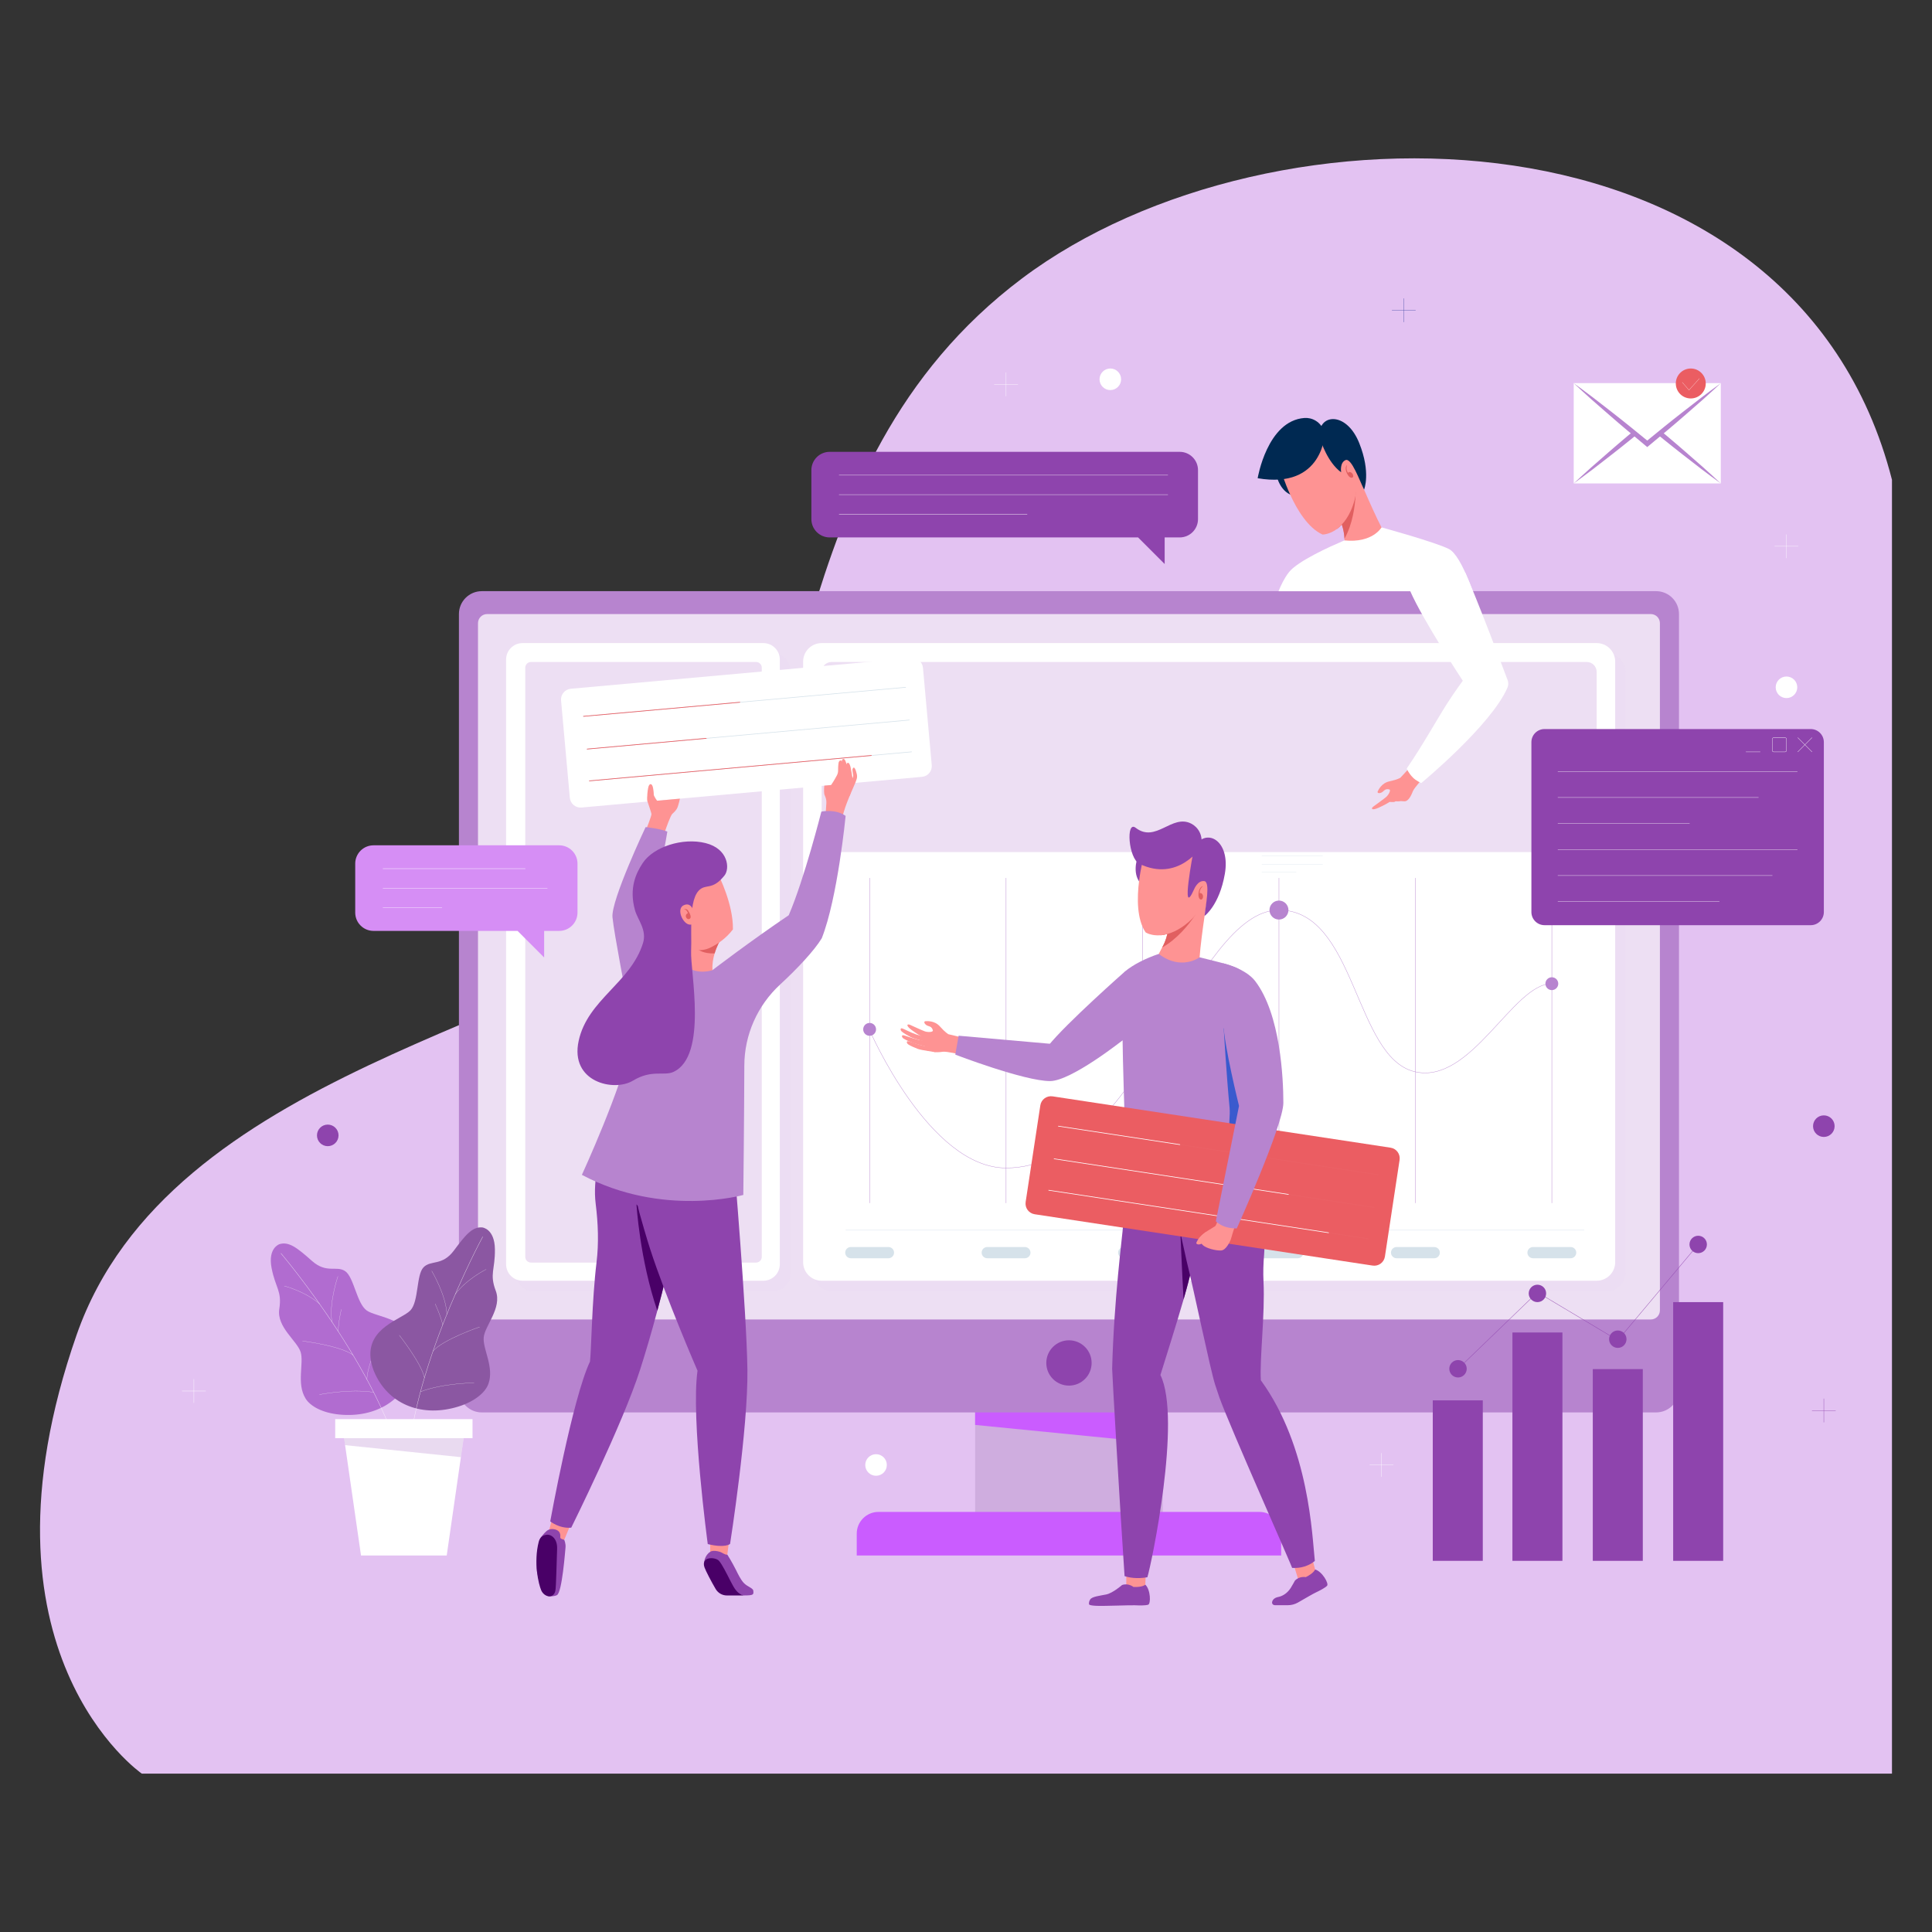 <svg width="618" height="618" viewBox="0 0 618 618" fill="none" xmlns="http://www.w3.org/2000/svg">
<rect x="0" y="0" width="618" height="618" fill="#333333" stroke="none"/>
<path d="M45.365 567.347C45.365 567.347 -10.929 528.483 24.516 426.971C54.072 342.323 178.375 327.588 220.447 289.91C262.521 252.232 246.489 149.539 326.905 89.076C406.599 29.155 573.937 31.255 605.196 153.467V567.347H45.365Z" fill="#E3C2F2"/>
<path d="M371.945 484.271H311.92V442.99H371.945V484.271Z" fill="#CFADDF"/>
<path d="M371.945 461.739L311.92 455.797V442.99H371.945V461.739Z" fill="#CA5CFF"/>
<path d="M402.853 483.623H281.015C277.167 483.623 274.049 486.743 274.049 490.591V497.558H409.82V490.591C409.82 486.743 406.701 483.623 402.853 483.623Z" fill="#CA5CFF"/>
<path d="M529.743 189.098H154.121C150.077 189.098 146.798 192.377 146.798 196.421V444.475C146.798 448.521 150.077 451.8 154.121 451.8H529.743C533.788 451.8 537.066 448.521 537.066 444.475V196.421C537.066 192.377 533.788 189.098 529.743 189.098Z" fill="#B784CF"/>
<path d="M528.046 422.069H155.819C154.209 422.069 152.901 420.762 152.901 419.151V199.34C152.901 197.727 154.209 196.422 155.819 196.422H528.046C529.658 196.422 530.964 197.727 530.964 199.34V419.151C530.964 420.762 529.658 422.069 528.046 422.069Z" fill="#EDDFF3"/>
<path d="M349.184 435.977C349.184 439.98 345.939 443.224 341.936 443.224C337.933 443.224 334.687 439.98 334.687 435.977C334.687 431.973 337.933 428.729 341.936 428.729C345.939 428.729 349.184 431.973 349.184 435.977Z" fill="#8E44AD"/>
<g opacity="0.3">
<g opacity="0.3">
<path opacity="0.3" d="M514.046 412.988H266.141C262.868 412.988 260.214 410.334 260.214 407.061V214.951C260.214 211.678 262.868 209.025 266.141 209.025H514.046C517.319 209.025 519.973 211.678 519.973 214.951V407.061C519.973 410.334 517.319 412.988 514.046 412.988Z" fill="#D68EF5"/>
</g>
<g opacity="0.3">
<path opacity="0.3" d="M510.888 275.873H269.303C267.558 275.873 266.143 274.458 266.143 272.713V218.234C266.143 216.487 267.558 215.072 269.303 215.072H510.888C512.633 215.072 514.049 216.487 514.049 218.234V272.713C514.049 274.458 512.633 275.873 510.888 275.873Z" fill="#D68EF5"/>
</g>
<g opacity="0.3">
<g opacity="0.3">
<path d="M281.488 284.196V388.114V284.196Z" fill="#D68EF5"/>
<path d="M281.488 284.196V388.114" stroke="#6C9FBC" stroke-width="0.113" stroke-miterlimit="10" stroke-linecap="round"/>
</g>
</g>
<g opacity="0.3">
<g opacity="0.3">
<path d="M325.13 284.196V388.114V284.196Z" fill="#D68EF5"/>
<path d="M325.13 284.196V388.114" stroke="#6C9FBC" stroke-width="0.113" stroke-miterlimit="10" stroke-linecap="round"/>
</g>
</g>
<g opacity="0.3">
<g opacity="0.3">
<path d="M368.772 284.196V388.114V284.196Z" fill="#D68EF5"/>
<path d="M368.772 284.196V388.114" stroke="#6C9FBC" stroke-width="0.113" stroke-miterlimit="10" stroke-linecap="round"/>
</g>
</g>
<g opacity="0.3">
<g opacity="0.3">
<path d="M412.421 284.196V388.114V284.196Z" fill="#D68EF5"/>
<path d="M412.421 284.196V388.114" stroke="#6C9FBC" stroke-width="0.113" stroke-miterlimit="10" stroke-linecap="round"/>
</g>
</g>
<g opacity="0.3">
<g opacity="0.3">
<path d="M456.062 284.196V388.114V284.196Z" fill="#D68EF5"/>
<path d="M456.062 284.196V388.114" stroke="#6C9FBC" stroke-width="0.113" stroke-miterlimit="10" stroke-linecap="round"/>
</g>
</g>
<g opacity="0.3">
<g opacity="0.3">
<path d="M499.711 284.196V388.114V284.196Z" fill="#D68EF5"/>
<path d="M499.711 284.196V388.114" stroke="#6C9FBC" stroke-width="0.113" stroke-miterlimit="10" stroke-linecap="round"/>
</g>
</g>
<g opacity="0.3">
<g opacity="0.3">
<path d="M281.488 332.841C281.488 332.841 300.536 376.922 325.133 376.922C367.418 376.922 385.071 294.425 412.422 294.425C437.063 294.425 436.511 341.408 455.781 346.106C473.891 350.522 487.225 317.917 499.713 317.956" fill="#D68EF5"/>
<path d="M281.488 332.841C281.488 332.841 300.536 376.922 325.133 376.922C367.418 376.922 385.071 294.425 412.422 294.425C437.063 294.425 436.511 341.408 455.781 346.106C473.891 350.522 487.225 317.917 499.713 317.956" stroke="#6C9FBC" stroke-width="0.106" stroke-miterlimit="10" stroke-linecap="round"/>
</g>
</g>
<g opacity="0.3">
<g opacity="0.3">
<path d="M273.853 396.82H510.024H273.853Z" fill="#D68EF5"/>
<path d="M273.853 396.82H510.024" stroke="#6C9FBC" stroke-width="0.113" stroke-miterlimit="10" stroke-linecap="round"/>
</g>
</g>
<g opacity="0.3">
<path opacity="0.3" d="M287.502 405.803H275.468C274.476 405.803 273.673 404.999 273.673 404.006C273.673 403.014 274.476 402.209 275.468 402.209H287.502C288.494 402.209 289.299 403.014 289.299 404.006C289.299 404.999 288.494 405.803 287.502 405.803Z" fill="#D68EF5"/>
</g>
<g opacity="0.3">
<path opacity="0.3" d="M331.145 405.803H319.11C318.119 405.803 317.315 404.999 317.315 404.006C317.315 403.014 318.119 402.209 319.11 402.209H331.145C332.136 402.209 332.941 403.014 332.941 404.006C332.941 404.999 332.136 405.803 331.145 405.803Z" fill="#D68EF5"/>
</g>
<g opacity="0.3">
<path opacity="0.3" d="M374.793 405.803H362.759C361.767 405.803 360.963 404.999 360.963 404.006C360.963 403.014 361.767 402.209 362.759 402.209H374.793C375.784 402.209 376.59 403.014 376.59 404.006C376.59 404.999 375.784 405.803 374.793 405.803Z" fill="#D68EF5"/>
</g>
<g opacity="0.3">
<path opacity="0.3" d="M418.435 405.803H406.4C405.409 405.803 404.605 404.999 404.605 404.006C404.605 403.014 405.409 402.209 406.4 402.209H418.435C419.426 402.209 420.232 403.014 420.232 404.006C420.232 404.999 419.426 405.803 418.435 405.803Z" fill="#D68EF5"/>
</g>
<g opacity="0.3">
<path opacity="0.3" d="M462.083 405.803H450.049C449.057 405.803 448.254 404.999 448.254 404.006C448.254 403.014 449.057 402.209 450.049 402.209H462.083C463.075 402.209 463.88 403.014 463.88 404.006C463.88 404.999 463.075 405.803 462.083 405.803Z" fill="#D68EF5"/>
</g>
<g opacity="0.3">
<path opacity="0.3" d="M505.726 405.803H493.691C492.7 405.803 491.896 404.999 491.896 404.006C491.896 403.014 492.7 402.209 493.691 402.209H505.726C506.717 402.209 507.523 403.014 507.523 404.006C507.523 404.999 506.717 405.803 505.726 405.803Z" fill="#D68EF5"/>
</g>
<g opacity="0.3">
<path opacity="0.3" d="M415.454 294.425C415.454 296.099 414.096 297.458 412.42 297.458C410.745 297.458 409.388 296.099 409.388 294.425C409.388 292.75 410.745 291.391 412.42 291.391C414.096 291.391 415.454 292.75 415.454 294.425Z" fill="#D68EF5"/>
</g>
<g opacity="0.3">
<path opacity="0.3" d="M283.538 332.584C283.538 333.719 282.619 334.639 281.483 334.639C280.348 334.639 279.429 333.719 279.429 332.584C279.429 331.449 280.348 330.529 281.483 330.529C282.619 330.529 283.538 331.449 283.538 332.584Z" fill="#D68EF5"/>
</g>
<g opacity="0.3">
<path opacity="0.3" d="M501.762 317.973C501.762 319.108 500.843 320.028 499.708 320.028C498.572 320.028 497.653 319.108 497.653 317.973C497.653 316.838 498.572 315.918 499.708 315.918C500.843 315.918 501.762 316.838 501.762 317.973Z" fill="#D68EF5"/>
</g>
</g>
<path d="M510.734 409.671H262.828C259.555 409.671 256.901 407.017 256.901 403.744V211.634C256.901 208.361 259.555 205.707 262.828 205.707H510.734C514.007 205.707 516.66 208.361 516.66 211.634V403.744C516.66 407.017 514.007 409.671 510.734 409.671Z" fill="white"/>
<path d="M507.569 272.556H265.984C264.239 272.556 262.823 271.141 262.823 269.395V214.917C262.823 213.17 264.239 211.755 265.984 211.755H507.569C509.314 211.755 510.729 213.17 510.729 214.917V269.395C510.729 271.141 509.314 272.556 507.569 272.556Z" fill="#EDDFF3"/>
<path d="M278.169 280.879V384.797" stroke="#B784CF" stroke-width="0.113" stroke-miterlimit="10" stroke-linecap="round"/>
<path d="M321.817 280.879V384.797" stroke="#B784CF" stroke-width="0.113" stroke-miterlimit="10" stroke-linecap="round"/>
<path d="M365.459 280.879V384.797" stroke="#B784CF" stroke-width="0.113" stroke-miterlimit="10" stroke-linecap="round"/>
<path d="M409.108 280.879V384.797" stroke="#B784CF" stroke-width="0.113" stroke-miterlimit="10" stroke-linecap="round"/>
<path d="M452.75 280.879V384.797" stroke="#B784CF" stroke-width="0.113" stroke-miterlimit="10" stroke-linecap="round"/>
<path d="M496.398 280.879V384.797" stroke="#B784CF" stroke-width="0.113" stroke-miterlimit="10" stroke-linecap="round"/>
<path d="M278.169 329.523C278.169 329.523 297.216 373.605 321.814 373.605C364.099 373.605 381.752 291.107 409.103 291.107C433.744 291.107 433.192 338.091 452.462 342.788C470.571 347.204 483.905 314.599 496.393 314.638" stroke="#B784CF" stroke-width="0.106" stroke-miterlimit="10" stroke-linecap="round"/>
<path d="M270.54 393.504H506.712" stroke="#D6E2EA" stroke-width="0.113" stroke-miterlimit="10" stroke-linecap="round"/>
<path d="M284.189 402.485H272.155C271.164 402.485 270.36 401.681 270.36 400.688C270.36 399.697 271.164 398.892 272.155 398.892H284.189C285.181 398.892 285.986 399.697 285.986 400.688C285.986 401.681 285.181 402.485 284.189 402.485Z" fill="#D6E2EA"/>
<path d="M327.831 402.485H315.797C314.805 402.485 314.002 401.681 314.002 400.688C314.002 399.697 314.805 398.892 315.797 398.892H327.831C328.823 398.892 329.628 399.697 329.628 400.688C329.628 401.681 328.823 402.485 327.831 402.485Z" fill="#D6E2EA"/>
<path d="M371.48 402.485H359.445C358.454 402.485 357.65 401.681 357.65 400.688C357.65 399.697 358.454 398.892 359.445 398.892H371.48C372.471 398.892 373.277 399.697 373.277 400.688C373.277 401.681 372.471 402.485 371.48 402.485Z" fill="#D6E2EA"/>
<path d="M415.122 402.485H403.088C402.096 402.485 401.292 401.681 401.292 400.688C401.292 399.697 402.096 398.892 403.088 398.892H415.122C416.114 398.892 416.919 399.697 416.919 400.688C416.919 401.681 416.114 402.485 415.122 402.485Z" fill="#D6E2EA"/>
<path d="M458.771 402.485H446.736C445.745 402.485 444.941 401.681 444.941 400.688C444.941 399.697 445.745 398.892 446.736 398.892H458.771C459.762 398.892 460.568 399.697 460.568 400.688C460.568 401.681 459.762 402.485 458.771 402.485Z" fill="#D6E2EA"/>
<path d="M502.413 402.485H490.379C489.387 402.485 488.583 401.681 488.583 400.688C488.583 399.697 489.387 398.892 490.379 398.892H502.413C503.405 398.892 504.21 399.697 504.21 400.688C504.21 401.681 503.405 402.485 502.413 402.485Z" fill="#D6E2EA"/>
<path d="M412.14 291.107C412.14 292.782 410.783 294.141 409.107 294.141C407.432 294.141 406.075 292.782 406.075 291.107C406.075 289.432 407.432 288.074 409.107 288.074C410.783 288.074 412.14 289.432 412.14 291.107Z" fill="#B784CF"/>
<path d="M280.225 329.268C280.225 330.403 279.306 331.323 278.171 331.323C277.035 331.323 276.116 330.403 276.116 329.268C276.116 328.133 277.035 327.213 278.171 327.213C279.306 327.213 280.225 328.133 280.225 329.268Z" fill="#B784CF"/>
<path d="M498.45 314.656C498.45 315.791 497.53 316.711 496.395 316.711C495.26 316.711 494.34 315.791 494.34 314.656C494.34 313.521 495.26 312.601 496.395 312.601C497.53 312.601 498.45 313.521 498.45 314.656Z" fill="#B784CF"/>
<g opacity="0.3">
<g opacity="0.3">
<path opacity="0.3" d="M247.494 412.988H170.475C167.564 412.988 165.205 410.628 165.205 407.717V214.296C165.205 211.386 167.564 209.025 170.475 209.025H247.494C250.406 209.025 252.766 211.386 252.766 214.296V407.717C252.766 410.628 250.406 412.988 247.494 412.988Z" fill="#D68EF5"/>
</g>
</g>
<path d="M244.175 409.671H167.155C164.245 409.671 161.885 407.311 161.885 404.399V210.979C161.885 208.069 164.245 205.707 167.155 205.707H244.175C247.087 205.707 249.446 208.069 249.446 210.979V404.399C249.446 407.311 247.087 409.671 244.175 409.671Z" fill="white"/>
<path d="M241.843 403.868H169.849C168.837 403.868 168.018 403.048 168.018 402.036V213.587C168.018 212.575 168.837 211.756 169.849 211.756H241.843C242.855 211.756 243.674 212.575 243.674 213.587V402.036C243.674 403.048 242.855 403.868 241.843 403.868Z" fill="#EDDFF3"/>
<path d="M471.091 189.127H408.965C409.743 187.193 410.832 184.929 412.254 183.094C414.997 179.476 425.922 174.633 429.161 173.244C429.342 173.162 429.508 173.096 429.624 173.046C429.921 172.93 430.071 172.865 430.071 172.865L441.904 168.716V168.7H441.921C441.921 168.7 459.009 173.377 463.455 175.607C465.621 176.683 467.851 181.013 469.571 185.16C469.702 185.492 469.851 185.839 469.999 186.202C470.396 187.227 470.761 188.219 471.091 189.127Z" fill="white"/>
<path d="M441.905 168.7V168.717C441.905 168.717 439.079 173.774 430.071 172.864C430.071 172.864 430.088 172.683 430.055 172.336C430.038 171.525 429.906 169.84 429.212 167.774C429.179 167.626 429.114 167.477 429.064 167.311C428.848 166.7 428.568 166.056 428.236 165.394C427.675 164.237 426.915 163.031 425.924 161.841L426.221 160.998L431.261 147.297L431.839 145.744C431.839 145.744 432.666 147.81 433.906 150.817C434.616 152.52 435.442 154.52 436.335 156.618C438.169 160.866 440.235 165.477 441.905 168.7Z" fill="#FE9393"/>
<path d="M433.591 158.617V158.635C433.443 161.526 432.781 167.526 430.054 172.334C430.039 171.524 429.906 169.839 429.211 167.773C428.683 168.369 428.154 168.832 427.626 169.227C427.377 168.764 427.113 168.286 426.799 167.806L427.211 167.013L428.237 165.393L433.641 156.882C433.641 156.882 433.657 157.526 433.591 158.617Z" fill="#E15F60"/>
<path d="M408.346 152.151C408.346 152.151 409.513 157.854 414.179 158.633L411.263 150.642L408.346 152.151Z" fill="#002952"/>
<path d="M433.974 155.659C433.909 156.65 433.776 157.641 433.594 158.617V158.633C433.28 160.237 432.784 161.823 432.107 163.327C431.23 165.261 430.238 166.699 429.214 167.773C428.686 168.369 428.157 168.831 427.627 169.227C425.166 171.046 423.033 170.98 423.033 170.98C418.373 168.864 414.853 162.947 412.67 158.154C411.779 156.22 411.117 154.469 410.672 153.229C410.274 152.106 410.076 151.412 410.076 151.412C410.06 151.362 410.043 151.329 410.026 151.279C407.547 144.883 415.1 139.957 422.373 139.942C422.801 139.942 423.216 139.957 423.644 140.007C425.76 140.156 427.81 140.767 429.511 141.909C432.421 143.859 433.561 147.412 433.909 150.816C433.924 150.999 433.941 151.18 433.957 151.362C434.09 152.899 434.057 154.386 433.974 155.659Z" fill="#FE9393"/>
<path d="M423.814 138.454C423.814 138.454 423.383 156.601 402.296 152.972C402.296 152.972 405.325 134.587 417.247 133.701C419.492 133.535 422.49 134.651 423.814 138.454Z" fill="#002952"/>
<path d="M422.489 140.96C422.489 140.96 424.592 147.873 428.998 151.071C428.998 151.071 428.479 148.047 430.381 147.182C432.282 146.317 434.875 153.706 436.332 156.613C436.332 156.613 438.59 151.243 434.789 141.737C430.986 132.231 423.036 132.258 422.129 137.948L422.489 140.96Z" fill="#002952"/>
<path d="M430.868 148.749C430.868 148.749 429.961 149.495 430.868 151.439C431.775 153.384 433.168 153.028 432.812 151.925C432.457 150.823 431.217 150.792 431.27 151.309C431.27 151.309 430.382 150.402 430.868 148.749Z" fill="#E15F60"/>
<path d="M451.381 245.079L447.928 248.797C447.928 248.797 446.941 249.404 444.436 249.936C441.933 250.467 440.927 252.686 440.699 253.143C440.471 253.598 441.009 253.954 441.989 253.471C442.644 253.149 442.994 252.137 444.399 252.516C445.026 252.686 444.17 254.25 443.45 254.894C442.729 255.54 439.908 257.526 439.226 258.056C438.543 258.588 438.655 259.423 441.009 258.359C443.201 257.37 443.759 256.941 444.5 256.517C444.513 256.519 445.54 256.591 445.992 256.517C446.119 256.497 446.255 256.417 446.386 256.316C446.655 256.331 447.404 256.369 447.776 256.309C447.839 256.298 447.903 256.273 447.969 256.239C448.411 256.269 448.838 256.302 449.209 256.32C450.651 256.397 451.562 254.044 451.98 253.019C452.397 251.995 455.631 248.417 455.631 248.417L451.381 245.079Z" fill="#FE9393"/>
<path d="M451.038 188.955C455.135 198.367 467.914 217.753 467.914 217.753C467.914 217.753 465.268 221.327 462.877 225.08C459.37 230.588 455.157 238.276 449.967 245.845C449.967 245.845 450.528 247.274 451.948 248.721C452.974 249.765 454.635 250.478 454.635 250.478C454.635 250.478 477.001 231.998 482.194 219.976C482.524 219.211 482.555 218.355 482.261 217.576C480.336 212.467 472.372 191.419 468.685 183.122L451.038 188.955Z" fill="white"/>
<path d="M294.923 248.492L186.011 258.308C184.119 258.478 182.446 257.082 182.274 255.188L179.469 224.054C179.298 222.161 180.695 220.488 182.588 220.317L291.5 210.502C293.393 210.331 295.066 211.728 295.236 213.621L298.043 244.755C298.213 246.649 296.817 248.322 294.923 248.492Z" fill="white"/>
<path d="M186.652 229.136L289.693 219.851" stroke="#D6E2EA" stroke-width="0.2" stroke-miterlimit="10" stroke-linecap="round"/>
<path d="M186.652 229.136L236.648 224.631" stroke="#EB5D62" stroke-width="0.219" stroke-miterlimit="10" stroke-linecap="round"/>
<path d="M187.822 239.606L290.862 230.32" stroke="#D6E2EA" stroke-width="0.2" stroke-miterlimit="10" stroke-linecap="round"/>
<path d="M187.822 239.606L225.906 236.173" stroke="#EB5D62" stroke-width="0.219" stroke-miterlimit="10" stroke-linecap="round"/>
<path d="M188.538 249.781L291.578 240.495" stroke="#D6E2EA" stroke-width="0.2" stroke-miterlimit="10" stroke-linecap="round"/>
<path d="M188.538 249.781L278.726 241.652" stroke="#EB5D62" stroke-width="0.219" stroke-miterlimit="10" stroke-linecap="round"/>
<path d="M264.11 260.259C264.11 260.259 264.216 258.627 264.332 256.951C264.439 255.404 263.735 254.386 263.669 254.014C263.499 253.019 263.668 251.31 263.668 251.31L265.844 251.113C265.844 251.113 266.775 249.786 267.68 248.067C267.926 247.603 268.084 247.09 268.084 246.564C268.08 245.209 268.135 245.052 268.202 244.255C268.295 243.163 269.181 242.753 269.524 244.059C269.84 245.265 269.81 246.929 269.81 247.565C269.81 248.2 268.661 250.94 268.661 250.94C268.661 250.94 271.987 252.857 272.084 253.492C272.182 254.128 270.65 256.675 269.475 261.287" fill="#FE9393"/>
<path d="M269.344 244.481C269.344 244.481 269.006 242.953 269.702 242.769C270.272 242.617 270.615 243.821 270.787 244.481C270.957 245.141 271.276 247.246 271.398 247.954C271.52 248.664 269.882 252.774 269.882 252.774L267.999 251.11L268.928 246.315" fill="#FE9393"/>
<path d="M270.641 245.411C270.641 245.411 270.542 244.285 271.082 244.041C271.62 243.797 271.912 244.751 272.084 245.411C272.255 246.071 272.574 248.176 272.696 248.884C272.818 249.594 271.179 253.703 271.179 253.703L269.296 252.04L270.225 247.245" fill="#FE9393"/>
<path d="M272.7 245.998C272.605 246.608 272.863 247.582 272.915 248.009C272.977 248.516 272.377 249.593 272.377 249.593L271.145 253.141L271.751 254.671L273.673 250.206L274 249.292C274.178 248.76 274.209 248.194 274.081 247.65C273.806 246.482 273.257 244.685 272.7 245.998Z" fill="#FE9393"/>
<path d="M206.576 265.64C206.576 265.64 208.416 261.025 208.387 260.437C208.355 259.851 207.211 256.767 207.048 256.165C206.887 255.563 207.139 251.844 207.628 251.16C208.116 250.475 208.606 250.962 208.801 251.647C208.998 252.332 209.144 253.727 209.12 254.168C209.095 254.608 210.174 256.129 210.174 256.129L215.575 255.643L217.486 255.471C217.486 255.471 217.144 257.152 216.751 258.179C216.36 259.206 215.577 259.843 215.039 260.356C214.501 260.87 213.083 264.759 212.618 266.251" fill="#FE9393"/>
<path d="M227.172 489.407V497.283C227.172 497.283 230.01 498.164 232.651 497.283L233.678 489.407" fill="#FE9393"/>
<path d="M177.251 483.523L175.193 491.126C175.193 491.126 177.701 492.717 180.482 492.558L183.531 485.222" fill="#FE9393"/>
<path d="M206.517 264.573C206.517 264.573 210.921 264.988 213.465 266.015C213.465 266.015 210.372 285.058 207.31 292.397C204.847 298.295 209.551 314.153 209.551 314.153L200.614 320.22C200.614 320.22 196.439 298.76 195.918 293.41C195.396 288.062 206.517 264.573 206.517 264.573Z" fill="#B784CF"/>
<path d="M218.245 374.168C218.245 380.681 217.07 389.041 215.333 397.854C213.924 404.946 212.14 412.319 210.26 419.254C208.414 426.22 206.473 432.733 204.765 438.087C199.224 455.432 182.725 488.668 182.725 488.668C178.873 488.996 176.009 486.649 176.009 486.649C176.009 486.649 183.116 447.354 188.72 435.535C189.127 432.577 189.33 416.014 190.817 403.818C191.569 397.604 191.319 391.326 190.551 385.111C189.502 376.799 192.289 368.939 192.289 368.939L218.245 374.168Z" fill="#8E44AD"/>
<path d="M215.336 397.856C213.927 404.947 212.143 412.32 210.263 419.255C204.627 402.819 203.595 385.253 203.595 385.253C203.595 385.253 211.924 394.537 215.336 397.856Z" fill="#490067"/>
<path d="M234.684 370.772C234.684 370.772 238.818 419.303 239.079 438.088C239.34 456.874 233.534 493.858 233.534 493.858C233.534 493.858 232.035 495.294 226.393 493.91C226.393 493.91 220.967 453.67 223.118 438.457C223.118 438.457 212.996 415.148 207.9 399.342C206.926 396.324 205.239 390.524 204.547 387.992C200.243 372.208 211.592 362.424 211.592 362.424" fill="#8E44AD"/>
<path d="M262.734 259.621C262.734 259.621 257.254 281.277 252.297 292.757C240.067 301.013 227.906 310.313 227.906 310.313L215.378 306.979C209.116 310.661 204.55 319.11 201.811 333.395C199.071 347.681 186.131 375.808 186.131 375.808C211.981 389.506 237.767 382.235 237.767 382.235C237.767 382.235 238.059 356.197 238.092 340.857C238.113 330.984 242.297 321.615 249.551 314.918C254.99 309.898 260.421 304.147 262.863 300.13C267.952 287.27 270.496 260.991 270.496 260.991C267.234 258.642 262.734 259.621 262.734 259.621Z" fill="#B784CF"/>
<path d="M228.593 304.974C228.124 306.508 227.779 308.37 227.905 310.313C227.905 310.313 223.52 312 219.419 309.166C215.302 306.333 219.481 301.013 219.481 301.013H230.252C230.252 301.013 229.298 302.625 228.593 304.974Z" fill="#FE9393"/>
<path d="M230.251 301.014C230.251 301.014 229.296 302.626 228.592 304.975C225.006 305.131 223.316 303.738 223.316 303.738C223.316 303.738 224.303 302.298 225.194 301.014H230.251Z" fill="#E15F60"/>
<path d="M229.875 279.992C229.875 279.992 234.594 289.227 234.443 297.296C232.23 300.211 229.503 302.023 227.204 303.13C224.117 304.617 220.394 303.998 217.987 301.56C216.63 300.184 215.127 298.264 213.737 295.621C207.592 283.929 221.045 270.908 229.875 279.992Z" fill="#FE9393"/>
<path d="M225.686 269.681C233.008 271.512 233.519 277.87 231.732 280.072C228.71 283.792 227.022 283.27 225.181 283.831C219.869 285.453 221.389 297.773 221.07 304.219C220.753 310.665 226.49 337.798 215.402 342.887C212.39 344.268 208.496 342.02 202.449 345.681C196.401 349.342 182.235 346.158 185.1 332.948C187.964 319.737 201.694 314.427 205.674 301.695C206.995 297.467 203.989 294.223 203.139 291.226C201.084 283.986 203.57 279.143 205.584 276.08C209.009 270.874 218.365 267.85 225.686 269.681Z" fill="#8E44AD"/>
<path d="M221.555 290.723C221.555 290.723 220.786 288.548 218.645 289.599C216.027 290.881 218.889 296.644 221.334 295.665" fill="#FE9393"/>
<path d="M218.669 290.881C218.669 290.881 219.591 290.486 220.093 291.258C220.713 292.209 221.507 293.763 220.333 294.001C219.541 294.162 218.791 292.608 220.039 292.118C220.039 292.118 219.671 290.72 218.669 290.881Z" fill="#E15F60"/>
<path d="M225.255 499.65C225.255 499.65 225.411 497.511 227.172 496.402C227.172 496.402 227.977 495.683 230.315 496.402C231.031 496.621 232.018 497.47 232.651 497.282C232.651 497.282 234.102 499.548 235.439 502.224C236.054 503.451 236.85 505.17 237.869 506.291C239.072 507.614 240.887 507.931 240.967 508.86C241.072 510.069 241.164 510.35 237.869 510.35C237.869 510.35 233.369 509.251 232.129 507.98C230.89 506.707 225.255 499.65 225.255 499.65Z" fill="#8E44AD"/>
<path d="M232.534 510.352C231.056 510.352 229.694 509.581 228.939 508.311C227.566 506.005 225.696 502.383 225.345 501.351C224.14 497.795 228.836 497.991 229.977 499.264C230.967 500.366 232.39 503.228 233.679 505.77C234.967 508.314 235.913 509.83 237.869 510.352H232.534Z" fill="#490067"/>
<path d="M180.482 492.556C180.482 492.556 181.023 493.726 180.893 495.03C180.763 496.336 179.797 509.163 178.21 510.197C177.899 510.398 177.348 510.631 175.838 510.631C174.335 510.631 173.714 508.328 172.283 504.75C170.813 501.075 172.38 495.204 172.902 492.029C173.126 491.52 174.028 490.469 174.793 489.779C175.345 489.28 176.071 489.052 176.813 489.113C177.891 489.201 179.37 489.652 179.229 491.485C179.198 491.896 179.092 492.201 180.482 492.556Z" fill="#8E44AD"/>
<path d="M172.325 493.184C172.719 491.641 173.643 491.093 174.872 490.934C176.293 490.751 178.351 492.146 178.204 495.472C178.057 498.799 177.918 507.778 177.635 508.924C176.981 511.567 174.057 510.862 173.127 508.709C172.276 506.737 170.625 499.85 172.325 493.184Z" fill="#490067"/>
<path d="M403.639 273.855H423.098" stroke="#D6E2EA" stroke-width="0.069" stroke-miterlimit="10" stroke-linecap="round"/>
<path d="M403.639 276.445H423.098" stroke="#D6E2EA" stroke-width="0.069" stroke-miterlimit="10" stroke-linecap="round"/>
<path d="M403.639 279.032H414.618" stroke="#D6E2EA" stroke-width="0.069" stroke-miterlimit="10" stroke-linecap="round"/>
<path d="M377.355 144.531H265.399C262.163 144.531 259.541 147.154 259.541 150.389V166.052C259.541 169.287 262.163 171.909 265.399 171.909H364.043L372.549 180.416V171.909H377.355C380.591 171.909 383.213 169.287 383.213 166.052V150.389C383.213 147.154 380.591 144.531 377.355 144.531Z" fill="#8E44AD"/>
<path d="M268.413 151.998H373.561" stroke="white" stroke-width="0.1" stroke-miterlimit="10" stroke-linecap="round"/>
<path d="M268.413 158.221H373.561" stroke="white" stroke-width="0.1" stroke-miterlimit="10" stroke-linecap="round"/>
<path d="M268.413 164.445H328.554" stroke="white" stroke-width="0.1" stroke-miterlimit="10" stroke-linecap="round"/>
<path d="M178.867 270.395H119.484C116.249 270.395 113.627 273.017 113.627 276.252V291.915C113.627 295.15 116.249 297.772 119.484 297.772H165.555L174.06 306.279V297.772H178.867C182.102 297.772 184.726 295.15 184.726 291.915V276.252C184.726 273.017 182.102 270.395 178.867 270.395Z" fill="#D68EF5"/>
<path d="M122.499 277.861H168.017" stroke="white" stroke-width="0.1" stroke-miterlimit="10" stroke-linecap="round"/>
<path d="M122.499 284.083H175.073" stroke="white" stroke-width="0.1" stroke-miterlimit="10" stroke-linecap="round"/>
<path d="M122.499 290.307H141.348" stroke="white" stroke-width="0.1" stroke-miterlimit="10" stroke-linecap="round"/>
<path d="M579.204 295.942H494.059C491.74 295.942 489.858 294.062 489.858 291.742V237.405C489.858 235.085 491.74 233.205 494.059 233.205H579.204C581.523 233.205 583.404 235.085 583.404 237.405V291.742C583.404 294.062 581.523 295.942 579.204 295.942Z" fill="#8E44AD"/>
<path d="M498.338 246.772H574.915" stroke="white" stroke-width="0.1" stroke-miterlimit="10" stroke-linecap="round"/>
<path d="M498.338 255.095H562.48" stroke="white" stroke-width="0.1" stroke-miterlimit="10" stroke-linecap="round"/>
<path d="M498.338 271.741H574.915" stroke="white" stroke-width="0.1" stroke-miterlimit="10" stroke-linecap="round"/>
<path d="M498.338 280.066H566.917" stroke="white" stroke-width="0.1" stroke-miterlimit="10" stroke-linecap="round"/>
<path d="M498.338 288.388H549.957" stroke="white" stroke-width="0.1" stroke-miterlimit="10" stroke-linecap="round"/>
<path d="M575.067 235.969L579.603 240.505" stroke="white" stroke-width="0.1" stroke-miterlimit="10" stroke-linecap="round"/>
<path d="M579.603 235.969L575.067 240.505" stroke="white" stroke-width="0.1" stroke-miterlimit="10" stroke-linecap="round"/>
<path d="M567.351 240.505H571.012C571.254 240.505 571.449 240.31 571.449 240.068V236.407C571.449 236.164 571.254 235.969 571.012 235.969H567.351C567.109 235.969 566.913 236.164 566.913 236.407V240.068C566.913 240.31 567.109 240.505 567.351 240.505Z" stroke="white" stroke-width="0.1" stroke-miterlimit="10" stroke-linecap="round"/>
<path d="M558.501 240.505H563.037" stroke="white" stroke-width="0.1" stroke-miterlimit="10" stroke-linecap="round"/>
<path d="M498.338 263.418H540.434" stroke="white" stroke-width="0.1" stroke-miterlimit="10" stroke-linecap="round"/>
<path d="M360.269 498.729V508.168C360.269 508.168 363.118 508.95 366.303 508.168L366.75 497.611" fill="#FE9393"/>
<path d="M366.36 506.897C366.36 506.897 365.542 507.748 362.582 507.641C362.582 507.641 360.94 506.289 358.929 507.008C358.929 507.008 355.961 509.601 353.857 510.029C351.753 510.456 349.292 510.706 348.721 511.634C348.152 512.561 348.365 513.166 348.365 513.166C348.365 513.166 348.223 513.559 350.79 513.666C353.358 513.773 361.596 513.416 363.022 513.488C364.448 513.559 366.374 513.595 367.266 513.31C368.157 513.024 368.077 508.542 366.36 506.897Z" fill="#8E44AD"/>
<path d="M412.51 496.252L415.289 505.272C415.289 505.272 418.243 505.179 421.056 503.495L418.376 493.275" fill="#FE9393"/>
<path d="M424.498 507.244C423.864 507.913 422.15 508.803 420.847 509.421C420.128 509.746 417.624 511.203 415.157 512.626C414.179 513.175 413.066 513.466 411.951 513.466H407.906C407.152 513.466 406.878 512.952 406.899 512.623C406.953 511.777 407.667 511.066 408.849 510.844C409.143 510.791 409.446 510.697 409.742 510.584C411.063 510.076 412.153 509.089 412.905 507.89C413.654 506.694 414.179 505.651 414.179 505.651C415.602 504.073 417.693 504.484 417.693 504.484C420.35 503.164 420.66 502.034 420.66 502.034C422.955 502.667 425.151 506.575 424.498 507.244Z" fill="#8E44AD"/>
<path d="M382.141 398.755C382.021 400.641 381.85 402.286 381.627 403.554C381.164 406.332 379.999 410.737 378.593 415.656C376.158 424.107 372.971 434.066 371.189 439.825C378.078 453.932 368.249 500.651 367.017 504.526C363.572 505.125 360.973 504.596 359.72 504.151C358.252 482.62 355.723 438.848 355.75 437.8C356.321 415.656 359.035 395.242 359.257 391.984C359.498 388.727 359.823 370.524 361.384 369.908C364.829 368.622 373.759 365.656 377.788 371.518C381.986 377.672 382.655 390.494 382.141 398.755Z" fill="#8E44AD"/>
<path d="M382.144 398.756C382.024 400.642 381.854 402.287 381.63 403.555C381.167 406.332 380.002 410.737 378.596 415.657C378.168 408.681 377.363 389.311 377.363 389.311L382.144 398.756Z" fill="#490067"/>
<path d="M420.586 499.303C417.67 501.686 414.546 501.594 413.295 501.525C413.912 502.381 393.354 456.291 390.028 446.933C389.823 446.332 388.966 443.83 388.708 442.99C387.132 438.088 382.003 413.101 379.568 403.331L372.639 371.952C372.639 371.952 363.182 373.232 369.953 372.838C378.556 372.324 389.287 368.039 389.287 368.039C403.62 380.274 404.936 394.344 404.352 401.373C404.114 404.218 404.025 407.07 404.166 409.922C404.678 420.429 402.905 434.492 403.313 441.514C418.883 462.94 419.723 491.563 420.586 499.303Z" fill="#8E44AD"/>
<path d="M359.894 310.708C362.465 308.566 366.557 306.494 370.663 305.136C373.572 304.655 378.513 304.866 383.717 306.215C389.756 307.781 396.776 309.107 397.817 311.393C398.807 313.57 399.871 335.86 398.421 343.546C397.33 349.324 394.541 363.642 394.541 367.096C394.541 370.552 396.398 372.033 395.531 373.035C393.592 375.282 380.329 376.227 374.1 376.227C368.558 376.227 359.124 374.749 358.646 372.972C357.936 370.338 359.728 370.436 359.97 367.673C360.214 364.91 357.716 313.207 359.894 310.708Z" fill="#B784CF"/>
<path d="M391.418 328.788C391.418 328.788 392.318 343.954 393.316 354.347C393.555 356.83 392.95 359.793 393.316 361.346L399.128 359.627L394.531 334.392L391.418 328.788Z" fill="#3A5ACE"/>
<path d="M439.081 404.829L330.967 388.407C329.088 388.122 327.796 386.366 328.081 384.487L332.777 353.581C333.061 351.703 334.816 350.41 336.695 350.696L444.809 367.118C446.688 367.403 447.98 369.157 447.695 371.037L443.001 401.943C442.715 403.822 440.96 405.115 439.081 404.829Z" fill="#EB5D62"/>
<g opacity="0.3">
<g opacity="0.3">
<path opacity="0.3" d="M338.55 360.229L440.835 375.766" stroke="white" stroke-width="0.2" stroke-miterlimit="10" stroke-linecap="round"/>
</g>
</g>
<path d="M338.55 360.229L377.404 366.131" stroke="white" stroke-width="0.2" stroke-miterlimit="10" stroke-linecap="round"/>
<g opacity="0.3">
<g opacity="0.3">
<path opacity="0.3" d="M337.184 370.676L439.469 386.213" stroke="white" stroke-width="0.2" stroke-miterlimit="10" stroke-linecap="round"/>
</g>
</g>
<path d="M337.184 370.676L412.134 382.06" stroke="white" stroke-width="0.2" stroke-miterlimit="10" stroke-linecap="round"/>
<g opacity="0.3">
<g opacity="0.3">
<path opacity="0.3" d="M335.456 380.728L437.741 396.265" stroke="white" stroke-width="0.2" stroke-miterlimit="10" stroke-linecap="round"/>
</g>
</g>
<path d="M335.456 380.728L424.982 394.326" stroke="white" stroke-width="0.2" stroke-miterlimit="10" stroke-linecap="round"/>
<path d="M390.262 388.301C390.262 388.301 389.191 391.658 388.798 392.123C388.406 392.585 384.328 394.431 383.685 396.252C383.685 396.252 383.816 397.431 384.852 398.36C385.888 399.289 388.852 400.074 390.565 400.002C392.279 399.932 393.494 396.931 393.673 396.539C393.851 396.146 394.744 392.507 395.673 390.651" fill="#FE9393"/>
<path d="M385.949 393.936C385.949 393.936 383.974 395.191 383.245 396.458C382.668 397.463 382.443 397.717 382.978 397.984C383.514 398.253 384.578 397.878 385.363 397.208" fill="#FE9393"/>
<path d="M391.324 327.246C391.516 334.391 396.331 353.751 396.331 353.751L388.92 390.658C388.92 390.658 389.727 391.553 391.549 392.28C393.34 392.995 395.613 392.951 395.613 392.951C395.613 392.951 410.516 359.851 410.516 352.775C410.516 345.062 409.61 324.452 401.515 313.842C398.373 309.724 391.167 308.108 391.167 308.108" fill="#B784CF"/>
<path d="M308.304 331.998L303.369 330.819C303.369 330.819 302.354 330.258 300.66 328.337C298.967 326.417 296.54 326.633 296.032 326.659C295.522 326.684 295.477 327.327 296.379 327.943C296.982 328.356 298.035 328.164 298.394 329.573C298.556 330.203 296.774 330.226 295.858 329.915C294.942 329.606 291.825 328.125 291.028 327.79C290.229 327.457 289.558 327.967 291.639 329.493C293.578 330.916 294.227 331.191 294.96 331.627C294.965 331.64 295.406 332.57 295.694 332.928C295.774 333.029 295.91 333.107 296.063 333.171C296.18 333.413 296.516 334.086 296.751 334.378C296.792 334.428 296.846 334.472 296.909 334.513C297.1 334.913 297.281 335.299 297.445 335.632C298.088 336.925 300.585 336.563 301.683 336.422C302.781 336.283 307.484 337.341 307.484 337.341L308.304 331.998Z" fill="#FE9393"/>
<path d="M296.294 331.581C296.294 331.581 294.996 331.539 293.148 330.923C291.3 330.307 288.945 328.992 288.463 328.938C287.98 328.884 287.927 329.5 288.463 329.983C288.998 330.465 290.516 331.347 291.383 331.777C292.405 332.288 296.873 333.437 296.873 333.437" fill="#FE9393"/>
<path d="M296.942 332.883C296.942 332.883 295.647 332.988 293.742 332.584C291.836 332.181 289.347 331.141 288.862 331.141C288.377 331.142 288.393 331.76 288.979 332.179C289.566 332.598 291.175 333.302 292.083 333.632C293.157 334.024 297.725 335.153 297.725 335.153" fill="#FE9393"/>
<path d="M298.496 334.789C298.496 334.789 297.201 334.893 295.296 334.49C293.39 334.086 290.901 333.047 290.416 333.047C289.931 333.048 289.947 333.666 290.533 334.085C291.12 334.504 292.729 335.208 293.637 335.538C294.712 335.93 299.279 336.568 299.279 336.568" fill="#FE9393"/>
<path d="M359.894 310.709C359.894 310.709 340.945 327.417 335.298 334.534C335.298 334.534 337.714 339.669 341.936 341.939C341.936 341.939 354.696 335.899 361.295 331.303" fill="#B784CF"/>
<path d="M335.835 333.872L306.647 331.303L305.576 337.348C305.576 337.348 327.645 345.814 335.895 345.811C342.644 345.81 359.155 332.712 359.155 332.712L335.835 333.872Z" fill="#B784CF"/>
<path d="M383.726 306.202L383.717 306.216C383.717 306.216 377.857 310.634 370.664 305.139C370.664 305.139 371.574 303.398 371.729 303.086C372.139 302.388 372.91 300.882 373.402 298.76C373.452 298.616 373.474 298.454 373.518 298.288C373.655 297.655 373.754 296.959 373.82 296.222C373.948 294.942 373.932 293.516 373.712 291.983L374.408 291.422L385.882 282.396L387.19 281.376C387.19 281.376 386.81 283.569 386.289 286.781C386.001 288.602 385.657 290.738 385.316 292.995C384.652 297.573 383.993 302.582 383.726 306.202Z" fill="#FE9393"/>
<path d="M381.933 293.258L381.924 293.272C380.282 295.657 376.574 300.42 371.73 303.086C372.141 302.387 372.912 300.883 373.403 298.759C372.641 298.989 371.949 299.105 371.29 299.166C371.322 298.642 371.348 298.095 371.331 297.522L372.099 297.063L373.82 296.221L382.885 291.807C382.885 291.807 382.562 292.364 381.933 293.258Z" fill="#E15F60"/>
<path d="M363.821 274.517C363.821 274.517 361.824 279.986 365.391 283.094L367.095 274.761L363.821 274.517Z" fill="#8E44AD"/>
<path d="M383.805 290.938C383.23 291.748 382.596 292.524 381.93 293.258L381.922 293.273C380.814 294.472 379.56 295.563 378.194 296.489C376.435 297.676 374.837 298.381 373.402 298.76C372.639 298.988 371.946 299.105 371.287 299.166C368.237 299.423 366.457 298.248 366.457 298.248C363.597 294.004 363.7 287.121 364.355 281.895C364.609 279.781 364.964 277.942 365.234 276.653C365.486 275.488 365.68 274.792 365.68 274.792C365.692 274.742 365.696 274.705 365.708 274.653C366.95 267.907 375.963 267.673 382.165 271.471C382.531 271.696 382.873 271.928 383.214 272.195C384.937 273.43 386.362 275.025 387.214 276.889C388.668 280.075 387.777 283.698 386.287 286.78C386.205 286.943 386.126 287.107 386.044 287.269C385.35 288.649 384.543 289.898 383.805 290.938Z" fill="#FE9393"/>
<path d="M384.176 270.963C384.176 270.963 376.827 282.287 364.509 276.332C360.91 274.592 360.104 262.339 363.266 264.786C369.749 269.804 374.849 260.248 381.075 263.472C383.075 264.508 385.041 267.03 384.176 270.963Z" fill="#8E44AD"/>
<path d="M381.734 272.402C381.734 272.402 377.463 294.635 381.976 284.426C381.976 284.426 383.121 281.578 385.193 281.838C387.265 282.099 385.599 289.75 385.316 292.99C385.316 292.99 390.054 289.6 391.8 279.513C393.546 269.425 386.761 265.278 383.005 269.649L381.734 272.402Z" fill="#8E44AD"/>
<path d="M384.785 283.427C384.785 283.427 383.622 283.586 383.375 285.717C383.129 287.849 384.502 288.276 384.776 287.15C385.049 286.025 384.013 285.348 383.784 285.817C383.784 285.817 383.504 284.579 384.785 283.427Z" fill="#E15F60"/>
<path d="M499.785 499.275H483.786V426.231H499.785V499.275Z" fill="#8E44AD"/>
<path d="M525.494 499.275H509.496V437.945H525.494V499.275Z" fill="#8E44AD"/>
<path d="M474.308 499.274H458.31V447.943H474.308V499.274Z" fill="#8E44AD"/>
<path d="M551.204 499.274H535.206V416.519H551.204V499.274Z" fill="#8E44AD"/>
<path d="M466.307 437.944L491.783 413.374L517.496 428.729L543.207 398.072" stroke="#8E44AD" stroke-width="0.11" stroke-miterlimit="10"/>
<path d="M469.169 437.837C469.169 439.375 467.923 440.622 466.384 440.622C464.845 440.622 463.597 439.375 463.597 437.837C463.597 436.298 464.845 435.052 466.384 435.052C467.923 435.052 469.169 436.298 469.169 437.837Z" fill="#8E44AD"/>
<path d="M494.57 413.732C494.57 415.271 493.322 416.517 491.785 416.517C490.246 416.517 488.999 415.271 488.999 413.732C488.999 412.193 490.246 410.947 491.785 410.947C493.322 410.947 494.57 412.193 494.57 413.732Z" fill="#8E44AD"/>
<path d="M520.281 428.373C520.281 429.912 519.034 431.158 517.496 431.158C515.957 431.158 514.709 429.912 514.709 428.373C514.709 426.834 515.957 425.588 517.496 425.588C519.034 425.588 520.281 426.834 520.281 428.373Z" fill="#8E44AD"/>
<path d="M545.997 398.071C545.997 399.609 544.751 400.856 543.212 400.856C541.673 400.856 540.426 399.609 540.426 398.071C540.426 396.532 541.673 395.286 543.212 395.286C544.751 395.286 545.997 396.532 545.997 398.071Z" fill="#8E44AD"/>
<path d="M89.391 397.976C89.391 397.976 85.609 399.169 86.881 405.649C88.153 412.127 90.239 412.912 89.337 418.715C88.436 424.518 95.103 428.936 96.178 432.531C97.252 436.126 94.806 442.49 97.709 447.299C99.288 449.915 103.274 451.954 108.505 452.473C120.386 453.651 129.984 447.596 132.527 436.97C132.921 435.327 133.104 433.63 132.977 431.924C132.215 421.685 120.577 421.489 117.337 419.22C114.097 416.952 113.222 408.528 110.42 406.615C107.618 404.701 104.505 407.528 99.76 403.311C95.016 399.095 92.401 397.062 89.391 397.976Z" fill="#B16CD0"/>
<path d="M89.871 400.915C89.871 400.915 125.199 442.49 129.855 474.964" stroke="white" stroke-width="0.082" stroke-miterlimit="10" stroke-linecap="round"/>
<path d="M90.95 411.358C90.95 411.358 97.619 413.056 102.223 417.092" stroke="white" stroke-width="0.055" stroke-miterlimit="10" stroke-linecap="round"/>
<path d="M108.082 408.291C108.082 408.291 105.122 416.931 106.211 422.884" stroke="white" stroke-width="0.055" stroke-miterlimit="10" stroke-linecap="round"/>
<path d="M96.759 428.959C96.759 428.959 108.914 430.435 112.919 433.445" stroke="white" stroke-width="0.055" stroke-miterlimit="10" stroke-linecap="round"/>
<path d="M122.444 426.298C122.444 426.298 117.299 436.665 117.385 441.27" stroke="white" stroke-width="0.055" stroke-miterlimit="10" stroke-linecap="round"/>
<path d="M102.161 446.098C102.161 446.098 112.047 444.117 119.526 445.368" stroke="white" stroke-width="0.055" stroke-miterlimit="10" stroke-linecap="round"/>
<path d="M109.177 418.84C109.177 418.84 108.15 423.245 108.197 425.883" stroke="white" stroke-width="0.055" stroke-miterlimit="10" stroke-linecap="round"/>
<path d="M154.28 392.625C154.28 392.625 158.227 393.018 158.31 399.62C158.394 406.222 156.515 407.42 158.587 412.913C160.659 418.408 155.037 424.1 154.724 427.839C154.41 431.578 158.11 437.304 156.254 442.605C155.245 445.489 151.763 448.303 146.748 449.884C135.361 453.473 124.726 449.515 120.058 439.636C119.336 438.109 118.809 436.486 118.582 434.79C117.228 424.613 128.58 422.034 131.286 419.149C133.992 416.264 133.118 407.84 135.47 405.393C137.82 402.946 141.447 405.074 145.225 399.975C149.004 394.875 151.147 392.348 154.28 392.625Z" fill="#8B57A2"/>
<path d="M154.415 395.6C154.415 395.6 128.363 443.536 130.465 476.276" stroke="white" stroke-width="0.082" stroke-miterlimit="10" stroke-linecap="round"/>
<path d="M155.5 406.042C155.5 406.042 149.32 409.071 145.643 413.967" stroke="white" stroke-width="0.055" stroke-miterlimit="10" stroke-linecap="round"/>
<path d="M138.106 406.552C138.106 406.552 142.775 414.401 142.929 420.451" stroke="white" stroke-width="0.055" stroke-miterlimit="10" stroke-linecap="round"/>
<path d="M153.425 424.46C153.425 424.46 141.831 428.398 138.529 432.165" stroke="white" stroke-width="0.055" stroke-miterlimit="10" stroke-linecap="round"/>
<path d="M127.741 427.122C127.741 427.122 134.903 436.213 135.763 440.74" stroke="white" stroke-width="0.055" stroke-miterlimit="10" stroke-linecap="round"/>
<path d="M151.648 442.343C151.648 442.343 141.567 442.431 134.502 445.189" stroke="white" stroke-width="0.055" stroke-miterlimit="10" stroke-linecap="round"/>
<path d="M139.2 417.102C139.2 417.102 141.11 421.202 141.605 423.795" stroke="white" stroke-width="0.055" stroke-miterlimit="10" stroke-linecap="round"/>
<path d="M142.895 497.558H115.475L109.757 457.897H148.614L142.895 497.558Z" fill="white"/>
<g opacity="0.67">
<g opacity="0.67">
<path opacity="0.67" d="M109.756 457.897L110.386 462.269L147.429 466.112L148.613 457.897H109.756Z" fill="#B784CF"/>
</g>
</g>
<path d="M151.146 460.04H107.222V453.944H151.146V460.04Z" fill="white"/>
<path d="M550.441 154.638H503.399V122.578H550.441V154.638Z" fill="white"/>
<path d="M503.393 154.638C505.238 152.884 507.149 151.207 509.024 149.49L514.763 144.472C518.589 141.127 522.496 137.881 526.403 134.635L526.915 134.211L527.424 134.635C531.334 137.88 535.24 141.126 539.068 144.469L544.805 149.489C546.68 151.207 548.591 152.882 550.435 154.638C548.36 153.163 546.35 151.609 544.305 150.095L538.281 145.423C534.269 142.305 530.336 139.09 526.403 135.873H527.424C523.492 139.088 519.559 142.303 515.545 145.421L509.523 150.094C507.478 151.608 505.468 153.162 503.393 154.638Z" fill="#B784CF"/>
<path d="M503.393 122.578L526.915 141.962L550.435 122.578" fill="white"/>
<path d="M503.393 122.578C505.468 124.054 507.478 125.609 509.523 127.123L515.545 131.795C519.559 134.913 523.492 138.128 527.424 141.343H526.403C530.336 138.126 534.269 134.911 538.281 131.793L544.305 127.121C546.35 125.607 548.36 124.053 550.435 122.578C548.591 124.334 546.68 126.009 544.805 127.728L539.068 132.747C535.24 136.09 531.334 139.337 527.424 142.582L526.915 143.005L526.403 142.582C522.496 139.335 518.589 136.089 514.763 132.744L509.024 127.726C507.149 126.009 505.238 124.333 503.393 122.578Z" fill="#B784CF"/>
<path d="M545.628 122.666C545.628 125.31 543.484 127.456 540.838 127.456C538.194 127.456 536.05 125.31 536.05 122.666C536.05 120.022 538.194 117.876 540.838 117.876C543.484 117.876 545.628 120.022 545.628 122.666Z" fill="#EB5D62"/>
<path d="M538.132 122.311L540.265 124.777L543.569 121.106" stroke="white" stroke-width="0.067" stroke-miterlimit="10" stroke-linecap="round" stroke-linejoin="round"/>
<path d="M318.053 122.942H325.577" stroke="white" stroke-width="0.1" stroke-miterlimit="10" stroke-linecap="round"/>
<path d="M321.817 119.178V126.703" stroke="white" stroke-width="0.1" stroke-miterlimit="10" stroke-linecap="round"/>
<path d="M438.145 468.61H445.669" stroke="white" stroke-width="0.1" stroke-miterlimit="10" stroke-linecap="round"/>
<path d="M441.902 464.846V472.37" stroke="white" stroke-width="0.1" stroke-miterlimit="10" stroke-linecap="round"/>
<path d="M358.615 121.326C358.615 123.232 357.07 124.777 355.163 124.777C353.259 124.777 351.714 123.232 351.714 121.326C351.714 119.42 353.259 117.875 355.163 117.875C357.07 117.875 358.615 119.42 358.615 121.326Z" fill="white"/>
<path d="M574.9 219.85C574.9 221.756 573.355 223.301 571.449 223.301C569.544 223.301 568 221.756 568 219.85C568 217.944 569.544 216.399 571.449 216.399C573.355 216.399 574.9 217.944 574.9 219.85Z" fill="white"/>
<path d="M586.849 360.23C586.849 362.136 585.304 363.681 583.398 363.681C581.493 363.681 579.948 362.136 579.948 360.23C579.948 358.323 581.493 356.779 583.398 356.779C585.304 356.779 586.849 358.323 586.849 360.23Z" fill="#8E44AD"/>
<path d="M283.674 468.61C283.674 470.516 282.129 472.061 280.223 472.061C278.318 472.061 276.773 470.516 276.773 468.61C276.773 466.704 278.318 465.159 280.223 465.159C282.129 465.159 283.674 466.704 283.674 468.61Z" fill="white"/>
<path d="M108.291 363.181C108.291 365.088 106.746 366.633 104.84 366.633C102.936 366.633 101.391 365.088 101.391 363.181C101.391 361.275 102.936 359.73 104.84 359.73C106.746 359.73 108.291 361.275 108.291 363.181Z" fill="#8E44AD"/>
<path d="M445.274 99.252H452.799" stroke="#3F49A5" stroke-width="0.1" stroke-miterlimit="10" stroke-linecap="round"/>
<path d="M449.038 95.489V103.013" stroke="#3F49A5" stroke-width="0.1" stroke-miterlimit="10" stroke-linecap="round"/>
<path d="M567.689 174.743H575.214" stroke="white" stroke-width="0.1" stroke-miterlimit="10" stroke-linecap="round"/>
<path d="M571.454 170.981V178.505" stroke="white" stroke-width="0.1" stroke-miterlimit="10" stroke-linecap="round"/>
<path d="M579.639 451.187H587.164" stroke="#8E44AD" stroke-width="0.1" stroke-miterlimit="10" stroke-linecap="round"/>
<path d="M583.403 447.425V454.949" stroke="#8E44AD" stroke-width="0.1" stroke-miterlimit="10" stroke-linecap="round"/>
<path d="M58.263 444.952H65.787" stroke="white" stroke-width="0.1" stroke-miterlimit="10" stroke-linecap="round"/>
<path d="M62.026 441.19V448.714" stroke="white" stroke-width="0.1" stroke-miterlimit="10" stroke-linecap="round"/>
</svg>
